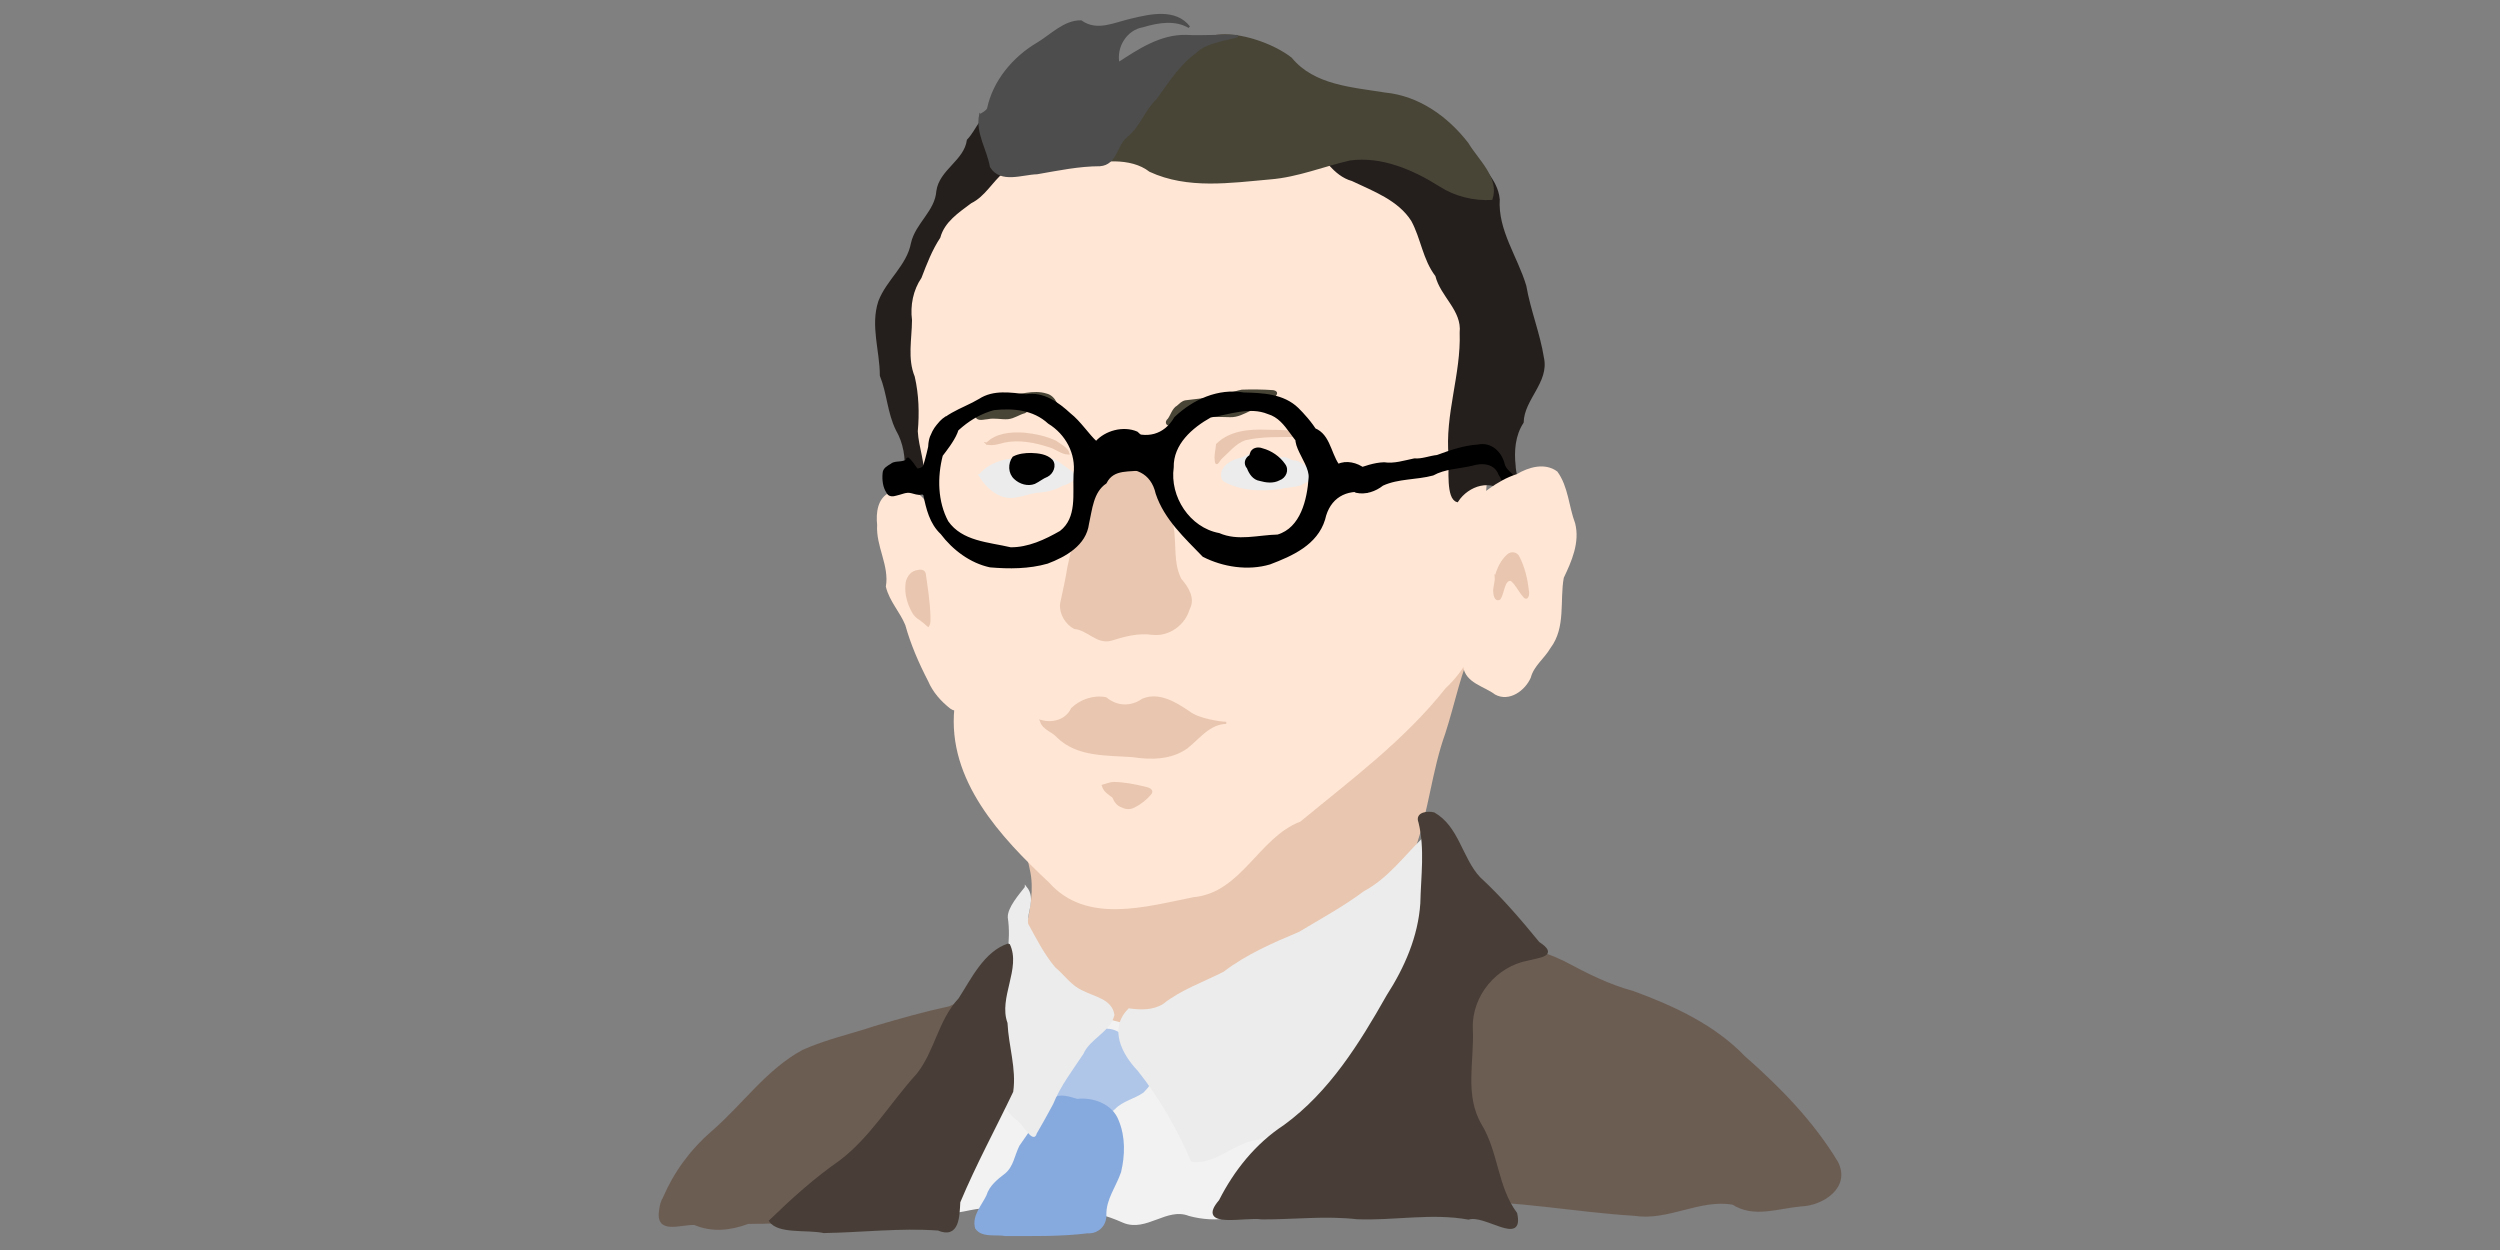 <?xml version="1.0" encoding="UTF-8" standalone="no"?>
<svg
   xmlns:dc="http://purl.org/dc/elements/1.1/"
   xmlns:cc="http://creativecommons.org/ns#"
   xmlns:rdf="http://www.w3.org/1999/02/22-rdf-syntax-ns#"
   xmlns:svg="http://www.w3.org/2000/svg"
   xmlns="http://www.w3.org/2000/svg"
   xmlns:sodipodi="http://sodipodi.sourceforge.net/DTD/sodipodi-0.dtd"
   xmlns:inkscape="http://www.inkscape.org/namespaces/inkscape"
   width="1200"
   height="600"
   viewBox="0 0 317.5 158.75"
   version="1.1"
   id="svg8"
   sodipodi:docname="ul-godel.svg"
   inkscape:version="1.0.1 (3bc2e813f5, 2020-09-07)">
  <rect x="0" y="0" width="317.5" height="158.75" fill="#808080" stroke="none"/>
  <sodipodi:namedview
     pagecolor="#ffffff"
     bordercolor="#666666"
     borderopacity="1"
     objecttolerance="10"
     gridtolerance="10"
     guidetolerance="10"
     inkscape:pageopacity="0"
     inkscape:pageshadow="2"
     inkscape:window-width="1920"
     inkscape:window-height="1061"
     id="namedview40"
     showgrid="false"
     inkscape:zoom="1.4"
     inkscape:cx="600"
     inkscape:cy="300"
     inkscape:window-x="0"
     inkscape:window-y="19"
     inkscape:window-maximized="0"
     inkscape:current-layer="svg8"
     inkscape:document-rotation="0" />
  <defs
     id="defs2" />
  <path
     id="path20"
     style="fill:#e9c6af;fill-opacity:1;stroke:#e9c6af;stroke-width:0.265px;stroke-linecap:butt;stroke-linejoin:miter;stroke-opacity:1"
     d="m 173.595,88.358 c 4.45,-1.903 9.668,-6.086 13.587,-6.784 -1.787,3.657 -2.503,7.675 -3.753,11.524 -1.707,4.749 -2.11,9.845 -3.809,14.603 -1.397,6.735 -5.816,12.646 -11.987,15.748 -4.722,2.621 -9.89,4.346 -14.489,7.198 -4.477,1.911 -8.823,5.212 -13.881,5.014 -4.879,-0.709 -7.115,-6.075 -8.953,-10.035 -1.692,-5.066 1.799,-10.099 0.6,-15.251 -0.993,-4.299 -1.508,-8.644 -2.097,-12.99 -0.671,-3.569 -3.135,-11.487 3.175,-9.736 5.371,1.716 9.911,5.755 15.73,6.157 5.976,1.059 12.582,1.267 17.806,-2.325 2.452,-1.206 5.211,-3.913 8.072,-3.123 z" />
  <path
     id="path26"
     style="fill:#ffe6d5;stroke:#ffe6d5;stroke-width:0.265px;stroke-linecap:butt;stroke-linejoin:miter;stroke-opacity:1"
     d="m 141.354,14.865 c 11.817,1.69 23.892,2.899 34.986,7.557 5.007,3.038 8.087,8.519 10.997,13.47 5.25,10.757 0.272,22.643 1.19,33.942 0.726,6.268 -0.213,12.99 -5.042,17.494 -5.205,6.578 -11.993,11.609 -18.4,16.898 -5.349,2.052 -7.501,9.045 -13.558,9.591 -5.954,1.182 -13.513,3.471 -18.212,-1.837 -6.121,-5.736 -12.892,-12.932 -11.976,-22.016 -0.249,-8.636 -2.434,-17.041 -3.661,-25.535 -0.8,-11.001 -5.006,-22.817 0.325,-33.319 3.657,-6.478 9.665,-11.782 16.79,-14.119 2.589,-1.21 5.049,-2.284 7.794,-2.636" />
  <path
     id="path36"
     style="fill:#ffe6d5;fill-opacity:1;stroke:#ffe6d5;stroke-width:0.265px;stroke-linecap:butt;stroke-linejoin:miter;stroke-opacity:1"
     d="m 112.638,74.493 c 0.457,-2.695 -1.288,-5.15 -1.109,-7.84 -0.16,-1.48 0.029,-3.365 1.598,-4.025 1.649,-0.858 4.029,-0.135 4.562,1.751 0.617,1.905 1.052,3.865 1.613,5.788 0.685,2.877 1.016,5.823 1.761,8.685 0.427,2.731 0.055,5.524 0.514,8.258 0.115,0.843 0.816,3.836 -0.797,2.788 -1.183,-0.93 -2.197,-2.06 -2.791,-3.459 -1.18,-2.271 -2.205,-4.638 -2.892,-7.101 -0.686,-1.683 -2.03,-3.049 -2.458,-4.845 z" />
  <path
     id="path42"
     style="fill:#e9c6af;fill-opacity:1;stroke:#e9c6af;stroke-width:0.265px;stroke-linecap:butt;stroke-linejoin:miter;stroke-opacity:1"
     d="m 116.36,72.563 c -0.748,0.191 -1.195,0.958 -1.238,1.693 -0.114,1.211 0.245,2.435 0.837,3.484 0.216,0.375 0.523,0.688 0.904,0.893 0.355,0.253 0.677,0.549 1.008,0.832 0.239,-0.323 0.141,-0.756 0.165,-1.131 -0.045,-1.842 -0.34,-3.665 -0.598,-5.486 -0.12,-0.454 -0.657,-0.393 -1.007,-0.294 l -0.071,0.008 z" />
  <path
     id="path64"
     style="fill:#241f1c;fill-opacity:1;stroke:#241f1c;stroke-width:0.265px;stroke-linecap:butt;stroke-linejoin:miter;stroke-opacity:1"
     d="m 128.537,16.107 c -0.375,1.888 0.246,4.18 -1.158,5.721 -1.465,1.185 -2.341,3.009 -4.109,3.873 -1.591,1.198 -3.425,2.386 -3.974,4.429 -1.041,1.578 -1.714,3.342 -2.386,5.096 -1.073,1.577 -1.458,3.557 -1.216,5.441 -0.022,2.393 -0.593,4.902 0.351,7.2 0.517,2.261 0.59,4.602 0.381,6.906 0.113,2.119 1.012,4.155 0.784,6.318 0.267,2.494 -2.836,0.652 -2.201,-1.047 0.142,-1.889 -0.143,-3.792 -1.102,-5.452 -1.085,-2.177 -1.131,-4.671 -2.035,-6.898 0.005,-3.127 -1.216,-6.322 -0.194,-9.405 1.021,-2.674 3.604,-4.496 4.145,-7.39 0.549,-2.465 3.046,-4.021 3.224,-6.626 0.375,-2.645 3.505,-3.795 3.877,-6.462 1.291,-1.326 1.759,-3.542 3.818,-3.977 1.291,-0.243 2.523,1.012 1.795,2.272 z" />
  <path
     id="path69"
     style="fill:#241f1c;stroke:#241f1c;stroke-width:0.265px;stroke-linecap:butt;stroke-linejoin:miter;stroke-opacity:1"
     d="m 166.324,18.325 c 1.928,1.384 2.982,3.869 5.424,4.543 2.735,1.304 5.902,2.453 7.598,5.119 1.229,2.247 1.474,4.952 3.069,7.012 0.628,2.595 3.391,4.354 3.096,7.242 0.186,5.302 -1.906,10.427 -1.402,15.746 0.029,1.683 -0.32,5.297 0.961,5.653 1.349,-2.09 4.373,-3.072 6.226,-1.046 2.547,1.884 1.068,-2.115 1.063,-3.394 -0.215,-1.894 -0.065,-3.935 1.014,-5.566 0.073,-2.972 3.248,-5.126 2.576,-8.181 -0.489,-3.098 -1.702,-6.028 -2.236,-9.119 -1.089,-3.683 -3.626,-7.031 -3.378,-11.031 -0.242,-2.534 -2.43,-4.228 -3.867,-6.125 -2.388,-1.717 -4.703,-3.663 -7.599,-4.438 -2.466,-0.805 -4.935,-1.917 -7.594,-1.609 -2.055,0.2 -4.179,0.306 -6.134,0.983 -2.356,0.651 -1.991,3.557 0.338,3.845 l 0.425,0.178 z" />
  <path
     id="path76"
     style="fill:#000000;stroke:#000000;stroke-width:0.265px;stroke-linecap:butt;stroke-linejoin:miter;stroke-opacity:1"
     d="m 172.092,59.741 c -0.304,0.806 -0.94,2.255 0.139,2.711 1.174,0.272 2.424,-0.16 3.346,-0.895 2.011,-0.919 4.291,-0.729 6.394,-1.297 1.499,-0.832 3.279,-0.848 4.92,-1.228 1.354,-0.422 2.97,-0.316 3.554,1.203 0.681,0.986 0.669,2.231 1.188,3.273 0.914,0.92 1.638,-1.082 1.241,-1.851 -0.184,-1.18 -1.595,-1.57 -1.91,-2.699 -0.357,-1.497 -1.617,-2.706 -3.247,-2.372 -1.802,0.117 -3.512,0.71 -5.191,1.329 -0.974,0.097 -1.903,0.514 -2.899,0.432 -1.277,0.258 -2.538,0.687 -3.859,0.492 -1.275,0.039 -2.481,0.506 -3.677,0.902 z" />
  <path
     id="path82"
     style="fill:#000000;stroke:#000000;stroke-width:0.265px;stroke-linecap:butt;stroke-linejoin:miter;stroke-opacity:1"
     d="m 115.226,58.166 c 0.067,0.44 -0.512,0.496 -0.823,0.546 -0.407,0.061 -0.87,0.014 -1.201,0.301 -0.408,0.251 -0.948,0.515 -0.977,1.062 -0.082,0.842 0.009,1.76 0.495,2.477 0.201,0.423 0.706,0.388 1.084,0.265 0.642,-0.124 1.272,-0.499 1.942,-0.313 0.413,0.088 0.829,0.286 1.259,0.182 0.205,-0.413 -0.179,-0.933 0.191,-1.299 0.248,-0.351 -0.086,-0.63 -0.372,-0.786 -0.343,-0.265 -0.204,-0.765 -0.466,-1.084 -0.345,-0.476 -0.647,-0.998 -1.132,-1.351 z" />
  <path
     id="path88"
     style="fill:#484537;fill-opacity:1;stroke:#484537;stroke-width:0.265px;stroke-linecap:butt;stroke-linejoin:miter;stroke-opacity:1"
     d="m 149.587,51.6 c -0.621,0.367 -0.772,1.104 -1.158,1.647 -0.511,0.428 -0.117,0.904 0.457,0.591 0.93,-0.283 1.836,-0.652 2.808,-0.775 1.481,-0.298 2.996,-0.254 4.496,-0.213 0.944,0.045 1.76,-0.423 2.582,-0.806 0.862,-0.314 1.818,-0.55 2.436,-1.282 0.364,-0.244 1.42,-0.913 0.459,-1.084 -1.312,-0.092 -2.636,-0.107 -3.95,-0.06 -1.151,0.224 -2.211,0.807 -3.393,0.913 -1.249,0.14 -2.499,0.278 -3.745,0.436 -0.412,0.064 -0.689,0.381 -0.992,0.634 z" />
  <path
     id="path94"
     style="fill:#484537;fill-opacity:1;stroke:#484537;stroke-width:0.265px;stroke-linecap:butt;stroke-linejoin:miter;stroke-opacity:1"
     d="m 125.776,50.935 c -0.604,0.598 -1.34,1.096 -1.767,1.847 0.04,0.679 1.024,0.324 1.452,0.317 0.846,-0.175 1.692,0.064 2.54,0.005 0.761,-0.07 1.389,-0.564 2.119,-0.75 0.457,-0.326 1.025,-0.455 1.573,-0.316 1.009,0.123 1.993,0.395 3.003,0.514 0.005,-0.522 -0.396,-0.929 -0.609,-1.378 -0.251,-0.508 -0.659,-0.941 -1.231,-1.071 -1.643,-0.511 -3.31,0.203 -4.967,0.211 -0.592,-0.043 -1.286,-0.14 -1.741,0.339 -0.124,0.093 -0.247,0.189 -0.372,0.282 z" />
  <path
     id="path100"
     style="fill:#e9c6af;fill-opacity:1;stroke:#e9c6af;stroke-width:0.265px;stroke-linecap:butt;stroke-linejoin:miter;stroke-opacity:1"
     d="m 154.566,56.458 c 1.641,-1.629 4.094,-1.842 6.286,-1.753 1.086,0.052 2.196,-0.041 3.261,0.199 0.408,0.154 1.829,0.564 0.71,0.466 -2.243,0.018 -4.527,-0.095 -6.726,0.421 -1.267,0.461 -2.119,1.571 -3.089,2.445 -0.26,0.296 -0.57,1.018 -0.603,0.225 -0.094,-0.673 0.113,-1.336 0.161,-2.003 z" />
  <path
     id="path107"
     style="fill:#e9c6af;fill-opacity:1;stroke:#e9c6af;stroke-width:0.265px;stroke-linecap:butt;stroke-linejoin:miter;stroke-opacity:1"
     d="m 125.333,56.347 c 1.194,-1.228 3.051,-1.366 4.665,-1.273 1.381,0.132 2.775,0.42 4.037,1.001 0.57,0.427 1.527,0.868 1.669,1.533 -0.908,-0.026 -1.631,-0.747 -2.506,-0.955 -1.803,-0.586 -3.765,-0.966 -5.65,-0.576 -0.718,0.19 -1.467,0.431 -2.216,0.269 z" />
  <path
     id="path118"
     style="fill:#ececec;stroke:#ececec;stroke-width:0.265px;stroke-linecap:butt;stroke-linejoin:miter;stroke-opacity:1"
     d="m 155.256,59.874 c 0.398,-0.905 1.328,-1.379 2.248,-1.582 0.778,-0.198 1.418,-0.837 2.274,-0.614 1.029,0.1 2.034,0.341 3.043,0.554 0.617,-0.238 1.075,0.484 1.701,0.382 0.752,0.14 1.197,0.847 1.918,1.072 0.416,0.247 1.884,0.738 0.854,1.109 -0.711,0.15 -1.442,0.245 -2.053,0.678 -0.824,0.313 -1.747,0.256 -2.602,0.496 -2.365,0.315 -4.909,0.281 -7.059,-0.873 -0.475,-0.267 -0.383,-0.778 -0.323,-1.224 z" />
  <path
     id="path124"
     style="fill:#000000;stroke:#000000;stroke-width:0.265px;stroke-linecap:butt;stroke-linejoin:miter;stroke-opacity:1"
     d="m 158.781,57.9 c -0.576,0.338 -0.761,0.996 -0.296,1.516 0.259,0.693 0.73,1.407 1.518,1.53 0.796,0.224 1.683,0.344 2.443,-0.065 0.758,-0.26 1.173,-1.19 0.66,-1.867 -0.658,-0.95 -1.685,-1.658 -2.802,-1.954 -0.561,-0.224 -1.298,-0.072 -1.444,0.591 -0.03,0.082 -0.055,0.165 -0.078,0.249 z" />
  <path
     id="path132"
     style="fill:#ececec;stroke:#ececec;stroke-width:0.265px;stroke-linecap:butt;stroke-linejoin:miter;stroke-opacity:1"
     d="m 124.421,60.362 c 1.355,-1.641 3.586,-2.136 5.623,-2.075 1.052,0.02 2.106,-0.086 3.154,-0.058 1.112,0.296 1.968,1.155 2.916,1.76 0.876,0.91 -0.614,1.406 -1.308,1.627 -0.855,0.485 -1.813,0.735 -2.791,0.812 -1.627,0.076 -3.228,1.136 -4.844,0.455 -1.192,-0.462 -2.1,-1.45 -2.752,-2.521 z" />
  <path
     id="path139"
     style="fill:#000000;stroke:#000000;stroke-width:0.265px;stroke-linecap:butt;stroke-linejoin:miter;stroke-opacity:1"
     d="m 128.709,58.1 c -0.585,0.781 -0.556,1.994 0.2,2.657 0.633,0.598 1.627,0.901 2.458,0.58 0.56,-0.263 1.034,-0.682 1.616,-0.904 0.666,-0.341 1.097,-1.316 0.585,-1.954 -0.673,-0.689 -1.706,-0.786 -2.617,-0.821 -0.762,-0.003 -1.558,0.081 -2.241,0.441 z" />
  <path
     id="path146"
     style="fill:#e9c6af;fill-opacity:1;stroke:#e9c6af;stroke-width:0.265px;stroke-linecap:butt;stroke-linejoin:miter;stroke-opacity:1"
     d="m 140.615,58.743 c -1.58,0.798 -1.73,2.804 -2.406,4.247 -1.249,2.881 -1.806,5.975 -2.514,9.017 -0.236,1.585 -0.625,3.142 -0.938,4.708 -0.108,1.224 0.653,2.468 1.71,3.037 1.675,0.145 2.852,1.927 4.556,1.512 1.729,-0.544 3.497,-1.034 5.329,-0.771 2.053,0.242 4.046,-1.193 4.604,-3.15 0.761,-1.353 -0.181,-2.767 -1.051,-3.777 -1.062,-2.086 -0.594,-4.512 -1.008,-6.75 -0.146,-1.206 0.245,-2.541 -0.561,-3.587 -0.583,-1.967 -1.813,-4.082 -4.002,-4.472 -1.291,-0.563 -2.425,-0.726 -3.719,-0.013 z" />
  <path
     id="path152"
     style="fill:#e9c6af;fill-opacity:1;stroke:#e9c6af;stroke-width:0.265px;stroke-linecap:butt;stroke-linejoin:miter;stroke-opacity:1"
     d="m 132.204,91.568 c 1.527,0.424 3.228,-0.056 3.941,-1.552 1.097,-1.071 2.789,-1.652 4.294,-1.337 1.402,1.146 3.162,1.234 4.68,0.181 2.087,-0.886 4.179,0.462 5.868,1.579 1.195,0.971 4.078,1.355 4.749,1.361 -2.167,0.049 -3.476,1.924 -5.022,3.141 -1.997,1.421 -4.531,1.446 -6.856,1.088 -3.246,-0.248 -7.019,0.004 -9.528,-2.462 -0.642,-0.753 -1.841,-0.979 -2.126,-1.998 z" />
  <path
     id="path159"
     style="fill:#e9c6af;fill-opacity:1;stroke:#e9c6af;stroke-width:0.265px;stroke-linecap:butt;stroke-linejoin:miter;stroke-opacity:1"
     d="m 140.076,99.78 c 0.153,0.695 0.811,1.033 1.309,1.434 0.23,0.545 0.551,1.051 1.162,1.217 0.48,0.272 1.062,0.251 1.534,-0.024 0.757,-0.391 1.444,-0.932 1.997,-1.578 0.454,-0.516 -0.349,-0.731 -0.738,-0.806 -1.286,-0.321 -2.605,-0.564 -3.934,-0.586 -0.462,0.029 -0.888,0.224 -1.33,0.342 z" />
  <path
     id="path166"
     style="fill:#ffe6d5;fill-opacity:1;stroke:#ffe6d5;stroke-width:0.265px;stroke-linecap:butt;stroke-linejoin:miter;stroke-opacity:1"
     d="m 186.018,64.666 c 2.08,-1.649 4.098,-3.522 6.682,-4.333 1.467,-0.879 3.479,-1.464 4.984,-0.355 1.374,1.888 1.421,4.379 2.234,6.52 0.6,2.379 -0.438,4.733 -1.445,6.84 -0.538,2.954 0.276,6.305 -1.664,8.879 -0.769,1.331 -2.133,2.279 -2.524,3.801 -0.691,1.578 -2.623,3.005 -4.335,2.078 -1.389,-1.062 -3.76,-1.462 -4.002,-3.515 -0.585,-1.567 -0.276,-3.188 0.368,-4.668 0.605,-2.575 0.367,-5.306 -0.391,-7.821 0.002,-1.307 0.189,-2.612 -0.08,-3.923 0.098,-1.162 0.434,-2.326 0.173,-3.502 z" />
  <path
     id="path176"
     style="fill:#e9c6af;fill-opacity:1;stroke:#e9c6af;stroke-width:0.265px;stroke-linecap:butt;stroke-linejoin:miter;stroke-opacity:1"
     d="m 189.962,73.251 c 0.268,-1.021 0.745,-2.04 1.547,-2.747 0.424,-0.402 1.14,-0.27 1.357,0.282 0.658,1.307 1.016,2.76 1.161,4.213 0.146,0.391 -0.052,1.353 -0.518,0.669 -0.569,-0.627 -0.897,-1.464 -1.563,-2 -0.469,-0.159 -0.781,0.356 -0.903,0.734 -0.21,0.541 -0.28,1.141 -0.602,1.635 -0.552,0.305 -0.666,-0.6 -0.676,-0.974 0.003,-0.615 0.254,-1.192 0.197,-1.813 z" />
  <path
     id="path183"
     style="fill:#484537;stroke:#484537;stroke-width:0.265px;stroke-linecap:butt;stroke-linejoin:miter;stroke-opacity:1"
     d="m 136.992,20.991 c 2.653,-0.717 6.616,-1.196 9.061,0.709 4.812,2.224 10.192,1.399 15.276,0.95 3.485,-0.278 6.729,-1.637 10.099,-2.4 4.076,-0.556 8.117,1.207 11.492,3.338 1.888,1.222 4.277,1.799 6.501,1.677 0.879,-2.65 -1.771,-4.887 -3.044,-7.02 -2.552,-3.319 -6.219,-5.95 -10.48,-6.36 -4.175,-0.685 -9.052,-0.933 -11.946,-4.466 -2.329,-1.805 -6.588,-3.285 -9.495,-2.861 -3.04,1.345 -5.471,2.912 -7.857,5.401 -3.052,2.726 -6.132,5.543 -8.261,9.082 -0.252,0.762 -1.374,1.158 -1.345,1.949 z" />
  <path
     id="path189"
     style="fill:#4d4d4d;stroke:#4d4d4d;stroke-width:0.265px;stroke-linecap:butt;stroke-linejoin:miter;stroke-opacity:1"
     d="m 124.47,14.621 c -0.439,2.288 1.006,4.357 1.381,6.549 1.261,2.024 3.933,0.885 5.855,0.829 2.646,-0.457 5.292,-1.016 7.987,-1.02 2.065,-0.165 2.028,-2.551 3.33,-3.639 1.65,-1.301 2.232,-3.399 3.745,-4.82 1.54,-2.126 2.953,-4.38 5.129,-5.949 1.267,-1.33 4.628,-1.679 5.287,-1.996 -2.186,-0.097 -4.376,0.097 -6.566,-0.012 -3.222,-0.066 -5.987,1.796 -8.579,3.477 -0.422,-2.083 0.953,-4.354 3.104,-4.709 1.997,-0.605 4.166,-0.921 5.875,0.103 -1.742,-2.234 -4.877,-1.531 -7.235,-0.967 -2.234,0.491 -4.417,1.704 -6.499,0.245 -2.096,-0.028 -3.748,1.751 -5.458,2.782 -3.079,1.798 -5.6,4.791 -6.344,8.316 -0.212,0.404 -0.65,0.58 -1.011,0.812 z" />
  <path
     id="path199"
     style="fill:#000000;stroke:#000000;stroke-width:0.265px;stroke-linecap:butt;stroke-linejoin:miter;stroke-opacity:1"
     d="m 113.821,60.296 c -0.011,2.246 2.477,1.649 3.563,2.51 0.362,1.78 0.796,3.629 2.181,4.927 1.509,2.001 3.709,3.662 6.181,4.19 2.407,0.207 4.922,0.203 7.259,-0.466 2.268,-0.855 4.835,-2.29 5.169,-4.955 0.415,-1.815 0.548,-4.064 2.239,-5.198 0.993,-1.985 3.143,-1.392 4.803,-1.765 0.571,-1.408 0.447,-3.596 -0.839,-4.608 -1.712,-0.735 -3.955,-0.135 -5.165,1.234 -0.992,-0.893 -2.073,-2.579 -3.344,-3.571 -1.501,-1.393 -3.374,-2.738 -5.54,-2.394 -1.988,-0.213 -4.124,-0.594 -5.922,0.574 -2.153,1.294 -5.081,1.922 -6.082,4.521 -0.49,0.834 -0.594,4.34 0.816,2.293 1.616,-2.598 4.082,-4.845 7.085,-5.634 2.483,-0.256 5.044,-0.036 6.976,1.743 2.241,1.368 3.602,3.891 3.272,6.527 -0.127,2.48 0.48,5.578 -1.782,7.318 -1.937,1.11 -4.086,2.117 -6.349,2.095 -2.817,-0.662 -6.207,-0.763 -8.029,-3.369 -1.37,-2.544 -1.424,-5.683 -0.71,-8.442 0.935,-1.232 3.848,-4.837 0.553,-4.826 -2.131,1.363 -2.015,4.208 -2.854,6.315 -0.962,0.849 -2.704,-0.287 -3.481,0.98 z" />
  <path
     id="path205"
     style="fill:#000000;stroke:#000000;stroke-width:0.265px;stroke-linecap:butt;stroke-linejoin:miter;stroke-opacity:1"
     d="m 169.947,59.054 c 2.01,-1 5.515,1.279 3.648,3.39 -2.666,-0.498 -4.822,0.699 -5.435,3.508 -0.961,3.147 -4.083,4.535 -6.906,5.603 -2.742,0.818 -5.905,0.334 -8.425,-0.956 -2.27,-2.355 -4.846,-4.7 -5.923,-7.915 -0.625,-2.791 -2.867,-3.596 -5.349,-3.079 -2.198,-1.357 -0.834,-4.873 1.644,-4.796 2.376,1.124 4.714,0.569 6.053,-1.751 2.316,-2.199 5.466,-3.636 8.71,-3.08 2.39,0.056 5.001,0.154 6.834,1.929 1.179,1.149 4.641,4.997 1.917,5.579 -2.538,-0.919 -2.991,-4.241 -5.655,-5.025 -2.364,-0.966 -4.943,0.053 -7.335,0.431 -2.4,1.342 -4.856,3.464 -4.794,6.461 -0.528,3.765 2.067,7.771 5.874,8.476 2.413,1.051 4.981,0.248 7.474,0.191 3.022,-0.902 3.859,-4.557 4.047,-7.328 0.211,-2.272 -3.988,-5.596 0.168,-6.33 2.289,0.531 2.331,3.086 3.452,4.692 z" />
  <path
     id="path216"
     style="fill:#f2f2f2;stroke:#f2f2f2;stroke-width:0.265px;stroke-linecap:butt;stroke-linejoin:miter;stroke-opacity:1"
     d="m 129.35,126.246 c 2.685,-1.219 5.002,1.119 7.312,1.994 2.45,0.643 4.749,1.783 7.3,1.998 2.446,0.484 4.966,0.539 7.412,0.078 2.712,-0.085 5.613,-0.359 8.145,0.783 2.653,1.691 5.815,3.201 6.987,6.359 1.298,2.307 1.025,5.146 -0.508,7.261 -1.656,2.528 -3.857,4.653 -5.426,7.245 -2.193,2.871 -6.288,3.227 -9.548,2.333 -2.879,-1.136 -5.472,2.086 -8.345,0.869 -2.144,-0.956 -4.407,-1.628 -6.776,-1.367 -3.219,0.139 -6.577,1.121 -9.677,-0.231 -2.045,-0.705 -4.069,0.606 -6.156,0.317 -2.177,0.106 -4.957,-1.385 -4.031,-3.94 0.64,-2.095 2.101,-3.812 2.951,-5.826 0.761,-1.754 2.122,-3.184 2.613,-5.047 1.292,-2.518 1.614,-5.441 3.2,-7.809 1.087,-1.727 3.602,-1.97 4.202,-4.119 0.13,-0.293 0.242,-0.593 0.345,-0.896 z" />
  <path
     id="path222"
     style="fill:#afc6e9;stroke:#afc6e9;stroke-width:0.265px;stroke-linecap:butt;stroke-linejoin:miter;stroke-opacity:1"
     d="m 136.942,131.814 c -1.184,2.126 -2.052,4.433 -2.44,6.84 -0.418,0.797 -0.168,1.467 0.759,1.495 1.258,0.423 2.644,0.694 3.692,1.551 0.726,0.317 0.551,1.552 1.172,1.695 0.297,-0.946 0.536,-2.009 1.39,-2.637 1.004,-1.044 2.484,-1.307 3.637,-2.114 0.653,-0.674 1.238,-1.454 1.71,-2.269 0.427,-1.022 -0.553,-1.794 -1.372,-2.173 -1.655,-0.959 -2.536,-3.082 -4.57,-3.402 -0.956,0.033 -1.745,-1.081 -2.653,-0.644 -0.559,0.435 -1.002,1.033 -1.326,1.659 z" />
  <path
     id="path232"
     style="fill:#87aade;stroke:#87aade;stroke-width:0.265px;stroke-linecap:butt;stroke-linejoin:miter;stroke-opacity:1"
     d="m 136.794,139.689 c 2.036,-0.23 4.405,0.624 5.165,2.678 0.843,2.028 0.791,4.352 0.289,6.456 -0.612,1.807 -1.896,3.422 -1.871,5.409 0.069,1.314 -0.929,2.351 -2.257,2.264 -3.445,0.432 -6.932,0.34 -10.397,0.355 -1.208,-0.238 -2.98,0.248 -3.755,-0.898 -0.421,-1.511 0.825,-2.82 1.426,-4.079 0.373,-1.225 1.377,-2.001 2.338,-2.74 1.117,-0.925 1.232,-2.346 1.849,-3.559 0.705,-1.02 1.392,-2.058 2.191,-3.012 0.391,-1.15 1.505,-1.858 1.95,-2.96 0.915,-0.663 2.105,-0.185 3.073,0.086 z" />
  <path
     id="path238"
     style="fill:#ececec;fill-opacity:1;stroke:#ececec;stroke-width:0.265px;stroke-linecap:butt;stroke-linejoin:miter;stroke-opacity:1"
     d="m 130.282,112.699 c 1.201,1.483 -0.072,3.195 0.167,4.662 1.057,1.912 2.037,3.892 3.463,5.574 1.228,1.023 2.112,2.428 3.652,3.04 1.401,0.733 3.561,1.037 3.836,2.919 -0.51,2.082 -3.054,2.918 -3.922,4.88 -1.369,2.08 -2.911,4.066 -3.85,6.391 -0.673,1.269 -1.369,2.501 -2.09,3.746 -0.293,1.332 -1.678,-1.56 -2.623,-1.981 -2.375,-2.152 -2.563,-5.621 -2.318,-8.601 0.199,-2.649 -0.137,-5.357 0.716,-7.923 0.573,-2.923 1.253,-5.902 0.808,-8.893 -0.062,-1.173 1.41,-2.848 2.161,-3.813 z" />
  <path
     id="path244"
     style="fill:#ececec;stroke:#ececec;stroke-width:0.265px;stroke-linecap:butt;stroke-linejoin:miter;stroke-opacity:1"
     d="m 143.4,128.199 c -2.483,2.444 -0.767,5.652 1.18,7.689 2.801,3.511 5.016,7.431 6.812,11.541 2.931,0.401 5.32,-2.457 8.321,-2.81 5.426,-1.492 10.908,-3.893 14.472,-8.433 2.887,-2.544 5.436,-5.492 7.813,-8.499 1.012,-2.197 1.676,-4.542 2.624,-6.768 0.829,-2.827 -0.105,-5.756 -0.131,-8.632 -0.316,-2.071 -0.962,-7.448 -3.774,-5.728 -2.384,2.34 -4.414,5.126 -7.436,6.739 -2.603,1.944 -5.471,3.498 -8.239,5.164 -3.338,1.409 -6.69,2.853 -9.579,5.066 -2.601,1.324 -5.366,2.26 -7.691,4.096 -1.325,0.818 -2.886,0.776 -4.37,0.576 z" />
  <path
     id="path254"
     style="fill:#6c5d53;fill-opacity:1;stroke:#6c5d53;stroke-width:0.265px;stroke-linecap:butt;stroke-linejoin:miter;stroke-opacity:1"
     d="m 84.317,152.134 c 1.401,-3.26 3.524,-6.135 6.218,-8.438 3.868,-3.351 6.873,-7.76 11.444,-10.237 2.921,-1.319 6.088,-2.002 9.124,-3.024 3.149,-0.93 6.323,-1.831 9.514,-2.512 3.872,-2.122 3.131,3.627 2.925,5.956 -0.939,4.378 -3.883,7.935 -6.004,11.787 -0.232,2.405 1.476,4.928 0.251,7.226 -1.929,1.729 -4.807,1.782 -7.217,2.442 -2.753,0.381 -5.456,-0.702 -8.224,-0.317 -2.446,0.21 -4.904,0.278 -7.35,0.292 -2.245,0.827 -4.556,1.092 -6.787,0.135 -1.79,-0.089 -4.942,1.321 -4.355,-1.864 0.063,-0.504 0.194,-1.009 0.459,-1.447 z" />
  <path
     id="path260"
     style="fill:#6c5d53;stroke:#6c5d53;stroke-width:0.265px;stroke-linecap:butt;stroke-linejoin:miter;stroke-opacity:1"
     d="m 185.377,128.398 c -0.195,-2.573 1.729,-4.947 3.552,-6.614 2.789,-2.285 6.751,-1.01 9.651,0.388 2.831,1.506 5.693,2.983 8.804,3.807 5.144,1.893 10.272,4.249 14.131,8.257 4.478,3.937 8.713,8.262 11.801,13.4 1.58,3.108 -1.822,5.355 -4.57,5.446 -2.989,0.263 -5.992,1.498 -8.665,-0.214 -4.261,-0.735 -8.228,2.084 -12.516,1.41 -7.52,-0.463 -14.962,-1.932 -22.519,-1.856 -4.373,-0.062 -8.687,0.792 -12.899,1.877 -2.734,0.617 -5.413,-1.986 -4.795,-4.732 0.597,-3.432 4.435,-4.518 6.356,-7.076 3.339,-3.231 6.212,-7.019 7.925,-11.359 0.84,-1.315 2.054,-2.705 3.744,-2.733 z" />
  <path
     id="path268"
     style="fill:#483e37;stroke:#483e37;stroke-width:0.265px;stroke-linecap:butt;stroke-linejoin:miter;stroke-opacity:1"
     d="m 180.275,104.418 c 0.832,3.359 0.311,6.887 0.238,10.308 -0.282,4.258 -2.021,8.217 -4.301,11.756 -3.466,6.126 -7.3,12.299 -13.085,16.512 -3.571,2.34 -6.279,5.715 -8.194,9.497 -3.035,3.538 3.348,1.876 5.313,2.243 4.051,0.015 8.084,-0.48 12.12,-0.021 4.724,0.184 9.436,-0.802 14.13,0.045 2.139,-0.675 6.951,3.436 6.055,-0.652 -2.469,-3.3 -2.371,-7.693 -4.475,-11.192 -2.265,-3.795 -0.944,-8.174 -1.161,-12.303 -0.128,-4.223 3.051,-7.995 7.166,-8.757 1.497,-0.383 3.737,-0.538 1.316,-2.12 -2.38,-2.902 -4.769,-5.704 -7.534,-8.252 -2.288,-2.469 -2.685,-6.43 -5.758,-8.181 -0.761,-0.2 -2.296,-0.058 -1.829,1.119 z" />
  <path
     id="path274"
     style="fill:#483e37;fill-opacity:1;stroke:#483e37;stroke-width:0.265px;stroke-linecap:butt;stroke-linejoin:miter;stroke-opacity:1"
     d="m 128.113,119.936 c 1.469,3.011 -1.477,6.762 -0.29,10.005 0.131,2.899 1.142,5.789 0.727,8.681 -2.23,4.673 -4.72,9.248 -6.724,14.037 -0.095,1.749 -0.086,4.585 -2.676,3.488 -4.848,-0.348 -9.688,0.24 -14.528,0.321 -2.083,-0.458 -5.771,0.154 -6.826,-1.415 2.798,-2.715 5.699,-5.334 8.907,-7.562 3.98,-3.027 6.517,-7.423 9.849,-11.071 2.276,-2.886 2.734,-6.823 5.29,-9.542 1.583,-2.432 3.234,-5.985 6.272,-6.941 z" />
</svg>
